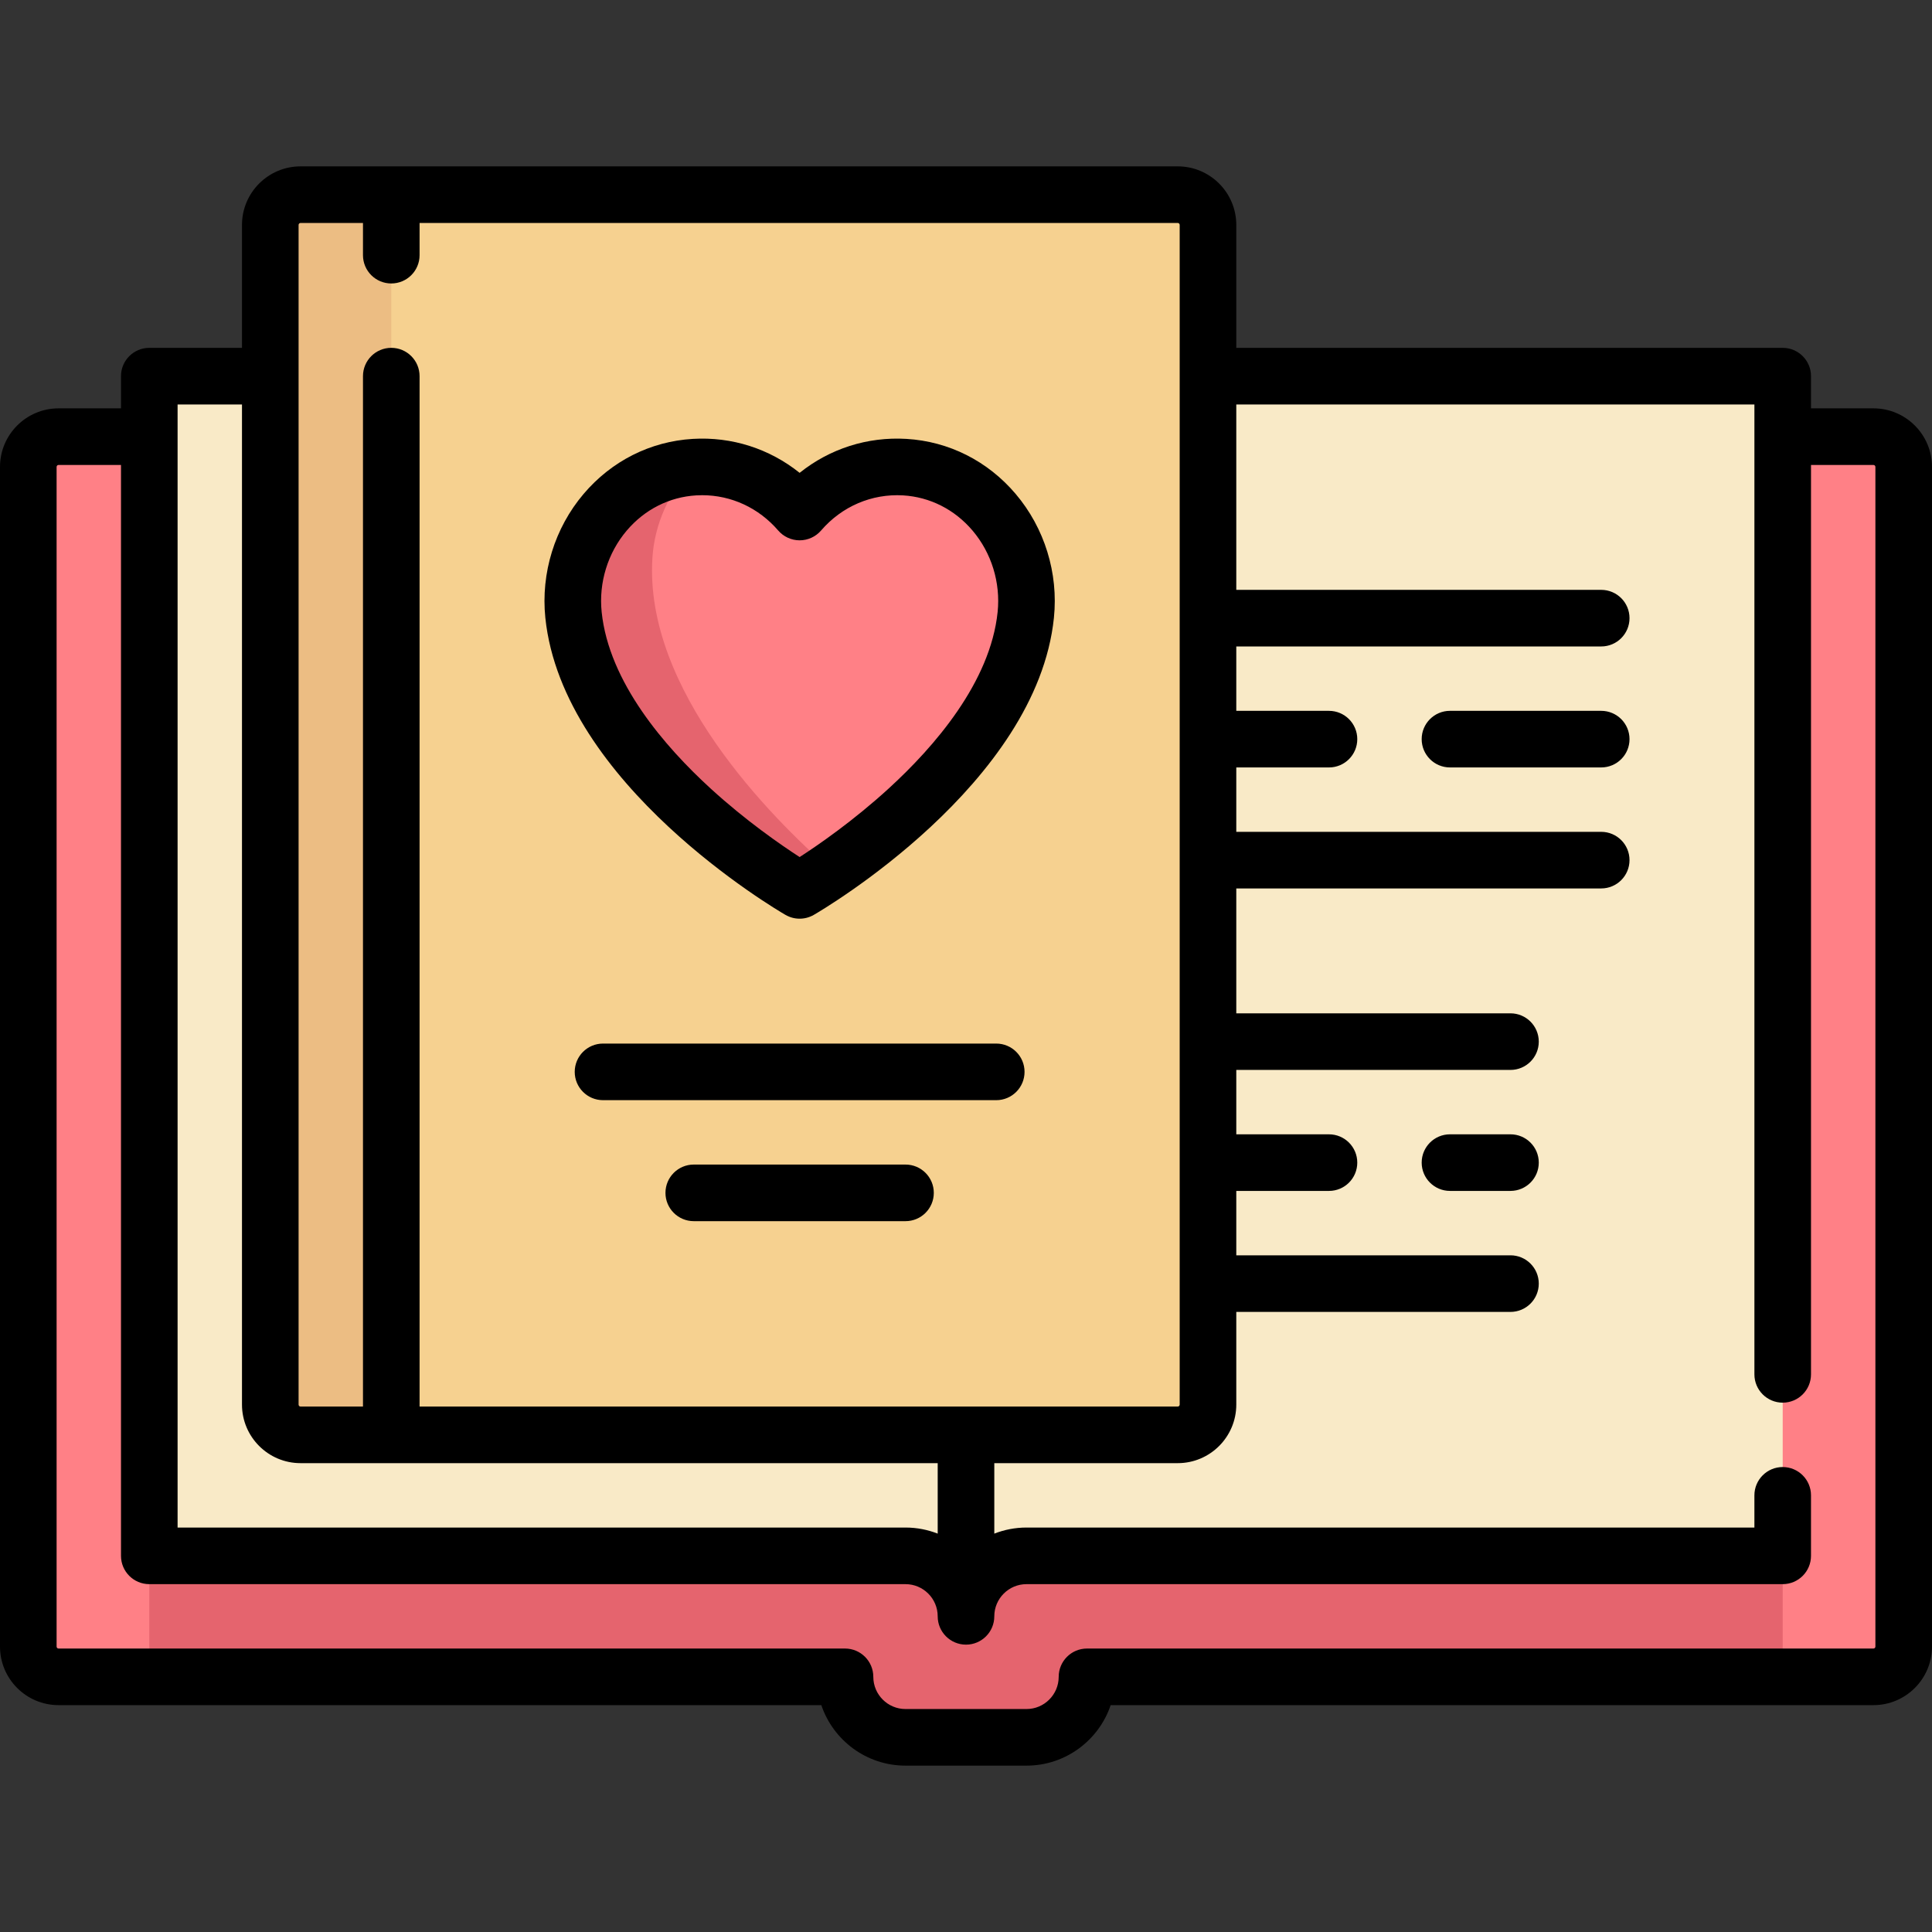 <?xml version="1.0" encoding="iso-8859-1"?>
<!-- Generator: Adobe Illustrator 19.0.0, SVG Export Plug-In . SVG Version: 6.00 Build 0)  -->
<svg xmlns="http://www.w3.org/2000/svg" xmlns:xlink="http://www.w3.org/1999/xlink" version="1.1" id="Capa_1" x="0px" y="0px" viewBox="0 0 512 512" style="enable-background:new 0 0 512 512;" xml:space="preserve" width="512" height="512">
<rect x="0" y="0" width="512" height="512" fill="#333333" stroke="none"/>
<g>
	<g>
		<path style="fill:#FF8086;" d="M496.484,115.718H15.516c-4.427,0-8.016,3.589-8.016,8.016v312.629    c0,4.427,3.589,8.016,8.016,8.016h201.568c3.35,0,6.614,1.915,7.677,5.092c2.128,6.358,8.132,10.94,15.207,10.94h32.065    c7.074,0,13.078-4.582,15.207-10.94c1.063-3.177,4.327-5.092,7.677-5.092h201.568c4.427,0,8.016-3.589,8.016-8.016V123.734    C504.5,119.307,500.911,115.718,496.484,115.718z"/>
		<path style="fill:#E5646E;" d="M39.565,444.379h177.519c3.35,0,6.614,1.915,7.678,5.092c2.127,6.358,8.132,10.94,15.206,10.94    h32.065c7.075,0,13.079-4.582,15.206-10.94c1.064-3.177,4.327-5.092,7.678-5.092h177.519v-32.065H39.565V444.379z"/>
		<rect x="39.565" y="99.685" style="fill:#F9EAC7;" width="432.871" height="312.629"/>
		<rect x="71.629" y="51.589" style="fill:#F6D190;" width="248.5" height="328.661"/>
		<path style="fill:#FF8086;" d="M243.006,124.138c-10.79-1.638-20.641,1.82-27.842,8.245c-1.844,1.645-4.66,1.645-6.504,0    c-7.202-6.425-17.053-9.883-27.842-8.245c-17.387,2.64-29.967,18.942-29.016,36.502c1.889,34.847,42.312,63.886,55.785,72.627    c2.656,1.723,5.995,1.723,8.651,0c13.472-8.741,53.896-37.78,55.785-72.627C272.973,143.08,260.392,126.778,243.006,124.138z"/>
		<rect x="71.629" y="51.589" style="fill:#ECBD83;" width="32.065" height="328.661"/>
		<path style="fill:#E5646E;" d="M172.896,147.845c0.583-9.16,4.542-17.55,10.54-23.956c-0.87,0.067-1.735,0.114-2.619,0.249    c-17.387,2.64-29.968,18.941-29.015,36.502c1.889,34.847,42.312,63.886,55.785,72.627c2.656,1.723,5.994,1.723,8.65,0    c1.14-0.74,2.529-1.675,4.015-2.697C204.234,216.539,170.671,182.793,172.896,147.845z"/>
	</g>
	<g>
		<path d="M496.484,108.218h-16.548v-8.532c0-4.142-3.358-7.5-7.5-7.5H327.629V59.605c0-8.556-6.96-15.516-15.516-15.516H79.645    c-8.556,0-15.516,6.96-15.516,15.516v32.581H39.564c-4.142,0-7.5,3.358-7.5,7.5v8.532H15.516C6.96,108.218,0,115.178,0,123.734    v312.629c0,8.556,6.96,15.516,15.516,15.516h202.145c3.139,9.309,11.953,16.032,22.307,16.032h32.064    c10.354,0,19.168-6.723,22.307-16.032h202.145c8.556,0,15.516-6.96,15.516-15.516V123.734    C512,115.178,505.04,108.218,496.484,108.218z M79.129,59.605c0-0.285,0.231-0.516,0.516-0.516h16.548v8.533    c0,4.142,3.358,7.5,7.5,7.5s7.5-3.358,7.5-7.5v-8.533h200.919c0.285,0,0.516,0.231,0.516,0.516v312.629    c0,0.285-0.231,0.516-0.516,0.516H111.193V99.682c0-4.142-3.358-7.5-7.5-7.5s-7.5,3.358-7.5,7.5V372.75H79.645    c-0.285,0-0.516-0.231-0.516-0.516V59.605z M64.129,107.186v265.048c0,8.556,6.96,15.516,15.516,15.516H248.5v18.676    c-2.648-1.034-5.523-1.611-8.532-1.611H47.064V107.186H64.129z M497,436.363c0,0.285-0.231,0.516-0.516,0.516H288.064    c-4.142,0-7.5,3.358-7.5,7.5c0,4.705-3.828,8.532-8.532,8.532h-32.064c-4.705,0-8.532-3.828-8.532-8.532    c0-4.142-3.358-7.5-7.5-7.5H15.516c-0.285,0-0.516-0.231-0.516-0.516V123.734c0-0.285,0.231-0.516,0.516-0.516h16.548v289.097    c0,4.142,3.358,7.5,7.5,7.5h200.403c4.705,0,8.532,3.828,8.532,8.532c0,4.142,3.358,7.5,7.5,7.5s7.5-3.358,7.5-7.5    c0-4.705,3.828-8.532,8.532-8.532h200.403c4.142,0,7.5-3.358,7.5-7.5V396.28c0-4.142-3.358-7.5-7.5-7.5s-7.5,3.358-7.5,7.5v8.535    H272.032c-3.009,0-5.884,0.577-8.532,1.611V387.75h48.613c8.556,0,15.516-6.96,15.516-15.516v-24.564h72.662    c4.142,0,7.5-3.358,7.5-7.5s-3.358-7.5-7.5-7.5h-72.662v-17.064h24.564c4.142,0,7.5-3.358,7.5-7.5s-3.358-7.5-7.5-7.5h-24.564    v-17.064h72.662c4.142,0,7.5-3.358,7.5-7.5s-3.358-7.5-7.5-7.5h-72.662v-33.097h96.71c4.142,0,7.5-3.358,7.5-7.5    s-3.358-7.5-7.5-7.5h-96.71v-17.064h24.564c4.142,0,7.5-3.358,7.5-7.5s-3.358-7.5-7.5-7.5h-24.564v-17.064h96.71    c4.142,0,7.5-3.358,7.5-7.5s-3.358-7.5-7.5-7.5h-96.71v-49.129h137.307v257.032c0,4.142,3.358,7.5,7.5,7.5s7.5-3.358,7.5-7.5v-241    h16.548c0.285,0,0.516,0.231,0.516,0.516V436.363z"/>
		<path d="M208.155,242.451c1.162,0.672,2.459,1.009,3.756,1.009s2.595-0.336,3.756-1.009c2.411-1.395,59.09-34.67,63.632-78.733    c1.22-11.835-2.477-23.8-10.143-32.828c-7.411-8.727-17.682-13.905-28.923-14.58c-10.356-0.621-20.342,2.605-28.323,8.998    c-7.981-6.394-17.954-9.621-28.324-8.998c-11.24,0.675-21.511,5.853-28.921,14.58c-7.667,9.028-11.363,20.993-10.144,32.828    C149.065,207.78,205.744,241.056,208.155,242.451z M166.1,140.599c4.738-5.58,11.269-8.888,18.388-9.316    c0.535-0.032,1.068-0.048,1.6-0.048c7.706,0,14.974,3.355,20.143,9.353c1.425,1.653,3.499,2.604,5.682,2.604    s4.257-0.951,5.682-2.604c5.525-6.412,13.454-9.796,21.742-9.305c7.12,0.428,13.65,3.737,18.389,9.316    c5.032,5.927,7.458,13.792,6.655,21.581c-1.92,18.623-16.785,35.741-28.918,46.823c-9.344,8.534-18.577,14.908-23.55,18.125    c-4.974-3.218-14.207-9.592-23.55-18.125c-12.132-11.082-26.998-28.2-28.918-46.823    C158.641,154.392,161.066,146.526,166.1,140.599z"/>
		<path d="M264.016,276.557H159.807c-4.142,0-7.5,3.358-7.5,7.5s3.358,7.5,7.5,7.5h104.209c4.142,0,7.5-3.358,7.5-7.5    S268.158,276.557,264.016,276.557z"/>
		<path d="M239.968,308.621h-56.113c-4.142,0-7.5,3.358-7.5,7.5s3.358,7.5,7.5,7.5h56.113c4.142,0,7.5-3.358,7.5-7.5    S244.11,308.621,239.968,308.621z"/>
		<path d="M424.339,188.379h-40.081c-4.142,0-7.5,3.358-7.5,7.5s3.358,7.5,7.5,7.5h40.081c4.142,0,7.5-3.358,7.5-7.5    S428.481,188.379,424.339,188.379z"/>
		<path d="M400.291,300.605h-16.032c-4.142,0-7.5,3.358-7.5,7.5s3.358,7.5,7.5,7.5h16.032c4.142,0,7.5-3.358,7.5-7.5    S404.433,300.605,400.291,300.605z"/>
	</g>
</g>















</svg>

